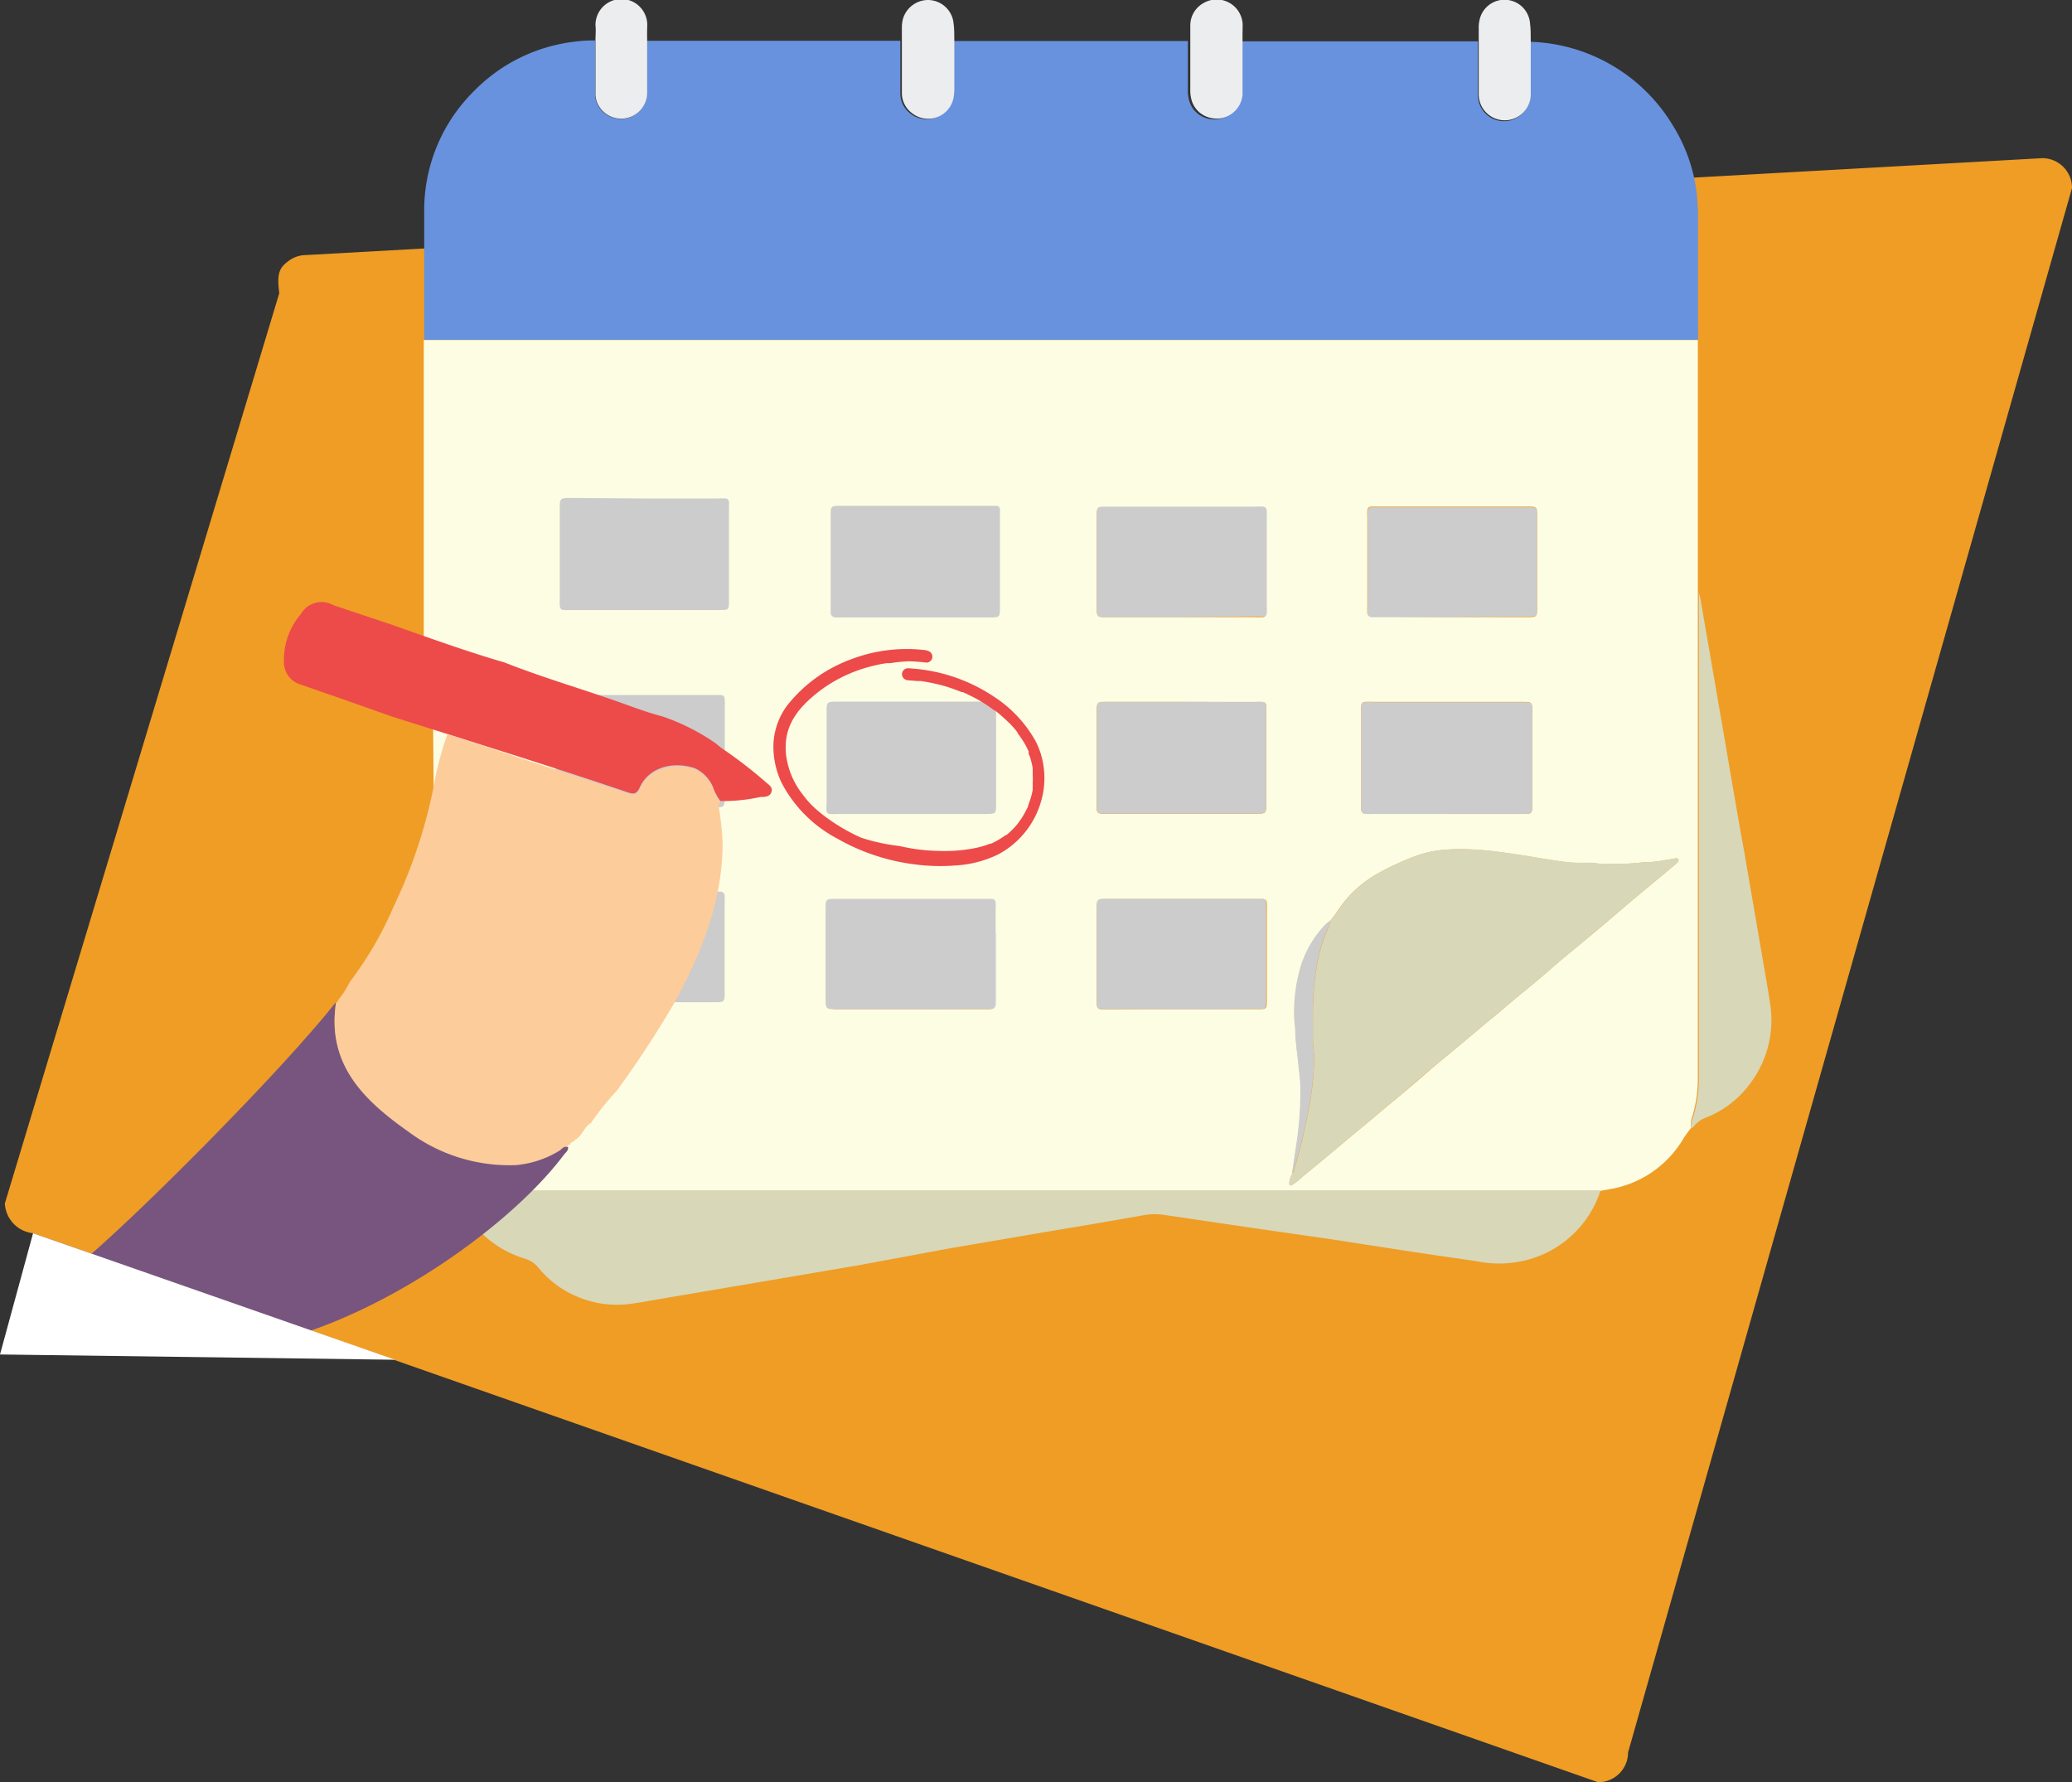<svg xmlns="http://www.w3.org/2000/svg" viewBox="0 0 188 161.7"><rect x="0" y="0" width="188" height="161.7" fill="#333333" stroke="none"/><title>Asset 8</title><g id="220659e1-deeb-4258-b9b7-52c10693cb74" data-name="Layer 2"><g id="59e702f3-fbe2-49e1-abfe-c89decefed0d" data-name="Layer 1"><path d="M188,17.06,147.72,159A2.7,2.7,0,0,1,145,161.7L3,111.89a2.86,2.86,0,0,1-2.56-2.7L25.34,26.6c-.24-1.83,0-2.34.95-3a2.66,2.66,0,0,1,1.5-.46l157.52-8.79A2.7,2.7,0,0,1,188,17.06Z" style="fill:#ef9d25"/><path d="M153.43,102.36a2,2,0,0,1,.14-.85,11.69,11.69,0,0,0,.57-3.71V78q0-11.82,0-23.65c0-.22,0-.44,0-.66,0,.17.09.33.12.49q1,5.79,2,11.58c.66,3.84,1.3,7.68,2,11.51.55,3.25,1.12,6.48,1.67,9.73.23,1.33.47,2.66.67,4a9.5,9.5,0,0,1-1.73,7.21,9.1,9.1,0,0,1-4,3.16,2.6,2.6,0,0,0-1.22.87A.76.76,0,0,1,153.43,102.36Z" style="fill:#d8d7b8"/><path d="M153.43,102.36a8.6,8.6,0,0,0-.79,1.11,9.59,9.59,0,0,1-6.49,4.41l-.92.16c-.44,0-.87,0-1.31,0H49.1c-.56,0-1.12,0-1.67,0a3.69,3.69,0,0,1-.58,0,9.51,9.51,0,0,1-5.45-2.66,1.24,1.24,0,0,0-.53-.37,1.26,1.26,0,0,0-.24-.44l-.84-1.17c.11-.22.22-.43.34-.64.5-.85,1-1.68,1.49-2.57q3.59-7.17,7.19-14.32c.48-1,1-1.94,1.49-2.9a1.65,1.65,0,0,1,.11.85v7c0,.82,0,.86.86.86,4.57,0,9.14,0,13.71,0a4.36,4.36,0,0,0,.51,0,.3.3,0,0,0,.28-.29,5.79,5.79,0,0,0,0-.72V82.62c0-1.07,0-1.07-1.09-1.07H51a18.14,18.14,0,0,1,1.13-2.35,29.72,29.72,0,0,0,2.39-5.34h2.66l6,0a.93.93,0,0,1,.42.47A7.3,7.3,0,0,0,64,75.45a13.38,13.38,0,0,0,.85,1.27c.05.07.11.15.23.13s.31.12.3.3a1.42,1.42,0,0,0,.49,1.16c.34.34.7.66,1,1a.44.44,0,0,0,.32.15.83.83,0,0,1,.81.5,2,2,0,0,0,.23.28c.22.25.43.53.83.49.11,0,.17.08.2.18a.51.51,0,0,0,.25.34,3.31,3.31,0,0,0,1.2.49,1,1,0,0,1,.36.14,6.61,6.61,0,0,1,1.29.93,1.86,1.86,0,0,0,1.38.55c.18,0,.45,0,.54.14s.43.17.63.28v6.67c0,.22,0,.44,0,.66s.13.43.44.46a4.34,4.34,0,0,0,.51,0c4.5,0,9,0,13.5,0,.92,0,.94,0,.94-.93,0-2,0-3.91,0-5.87a2,2,0,0,0,.52-.22,3.37,3.37,0,0,1,.76-.43,3.28,3.28,0,0,0,.9-.53.94.94,0,0,1,.5-.27c.46-.08.69-.59,1.17-.65a6.14,6.14,0,0,1,.72-.88c.18-.26.29-.54.65-.64.1,0,.19-.21.25-.34.19-.36.36-.74.54-1.1,0-.08.08-.22.2-.16s.25-.07.29-.19c.11-.37.19-.75.29-1.13s.13-.46.39-.57c.1,0,.16-.18.2-.29.2-.51.39-1,.59-1.56a.22.22,0,0,0-.06-.25c-.38-.43-.37-.6.07-.9a.58.58,0,0,1,.14,0,.36.36,0,0,0,.24-.46,6.54,6.54,0,0,1,0-1c.23-.28.11-.59.07-.9a1.93,1.93,0,0,1,0-.86c0-.17.23-.3.35-.44s.14-.25.07-.33A.88.88,0,0,1,99,69.7c0-.11,0-.2-.21-.23s-.31-.14-.26-.31.22-.52,0-.8c0-.07,0-.19.11-.23s.2-.12.15-.27a1.89,1.89,0,0,1-.18-.77,3.08,3.08,0,0,0-.17-.8,3.82,3.82,0,0,1-.14-.56c0-.17.06-.35.07-.53a.71.71,0,0,0,0-.41l-.9-1.58c-.25-.12-.25-.35-.22-.56a1.27,1.27,0,0,0-.43-1.1,1.74,1.74,0,0,1-.42-.49,2.21,2.21,0,0,0-.86-1.29s0,0,0-.06a2.37,2.37,0,0,0-1.05-1.16,1.07,1.07,0,0,1-.52-.74.37.37,0,0,0-.62-.21c-.08,0-.14,0-.14,0,0-.33-.18-.48-.52-.42-.11,0-.16-.09-.23-.14a1.43,1.43,0,0,1-.54-.68,1.6,1.6,0,0,0-.28-.43c-.15-.17-.28-.29-.55-.2s-.46-.07-.64-.25c0-.2,0-.39,0-.58v-7.7c0-.19,0-.39,0-.58,0-.51-.11-.6-.59-.62H76a5.56,5.56,0,0,0-.58,0,.39.39,0,0,0-.42.41A5.52,5.52,0,0,0,75,47v2.68c0,1.89,0,3.78,0,5.67-.11-.05-.24-.11-.33,0a1.8,1.8,0,0,1-.85.5,3.47,3.47,0,0,0-.65.29c-.13.08-.34,0-.4.2s-.24.19-.39.25l-.15,0a.28.28,0,0,0,0-.39c-.1-.14-.27-.08-.39,0s-.51.28-.75.42c-.09.06-.09.15-.1.25,0,.35-.2.45-.53.37-.18,0-.36-.15-.55-.07s-.17.38-.25.56-.17.22-.32.1-.24-.06-.32.08l-.11.19-.18,0c-.2.07-.24.42-.56.33-.07,0-.2.12-.28.2s-.28.33-.43.48-.39.62-.83.6c0,0-.12.07-.17.12a22.85,22.85,0,0,1-1.84,1.71L62,61.66a2.33,2.33,0,0,0-.79,0l-.79.1c-1.16.11-2.32.2-3.47.35a12,12,0,0,0-1.79.24,1.29,1.29,0,0,0-.67.18L53.4,63,47.46,62l-6.81-1.11a13.75,13.75,0,0,1-2.2-.41c0-.36,0-.72,0-1.09V31.85c0-.34,0-.68,0-1H154.05c0,.34,0,.68,0,1v18c0,1.28,0,2.56,0,3.84,0,.22,0,.44,0,.66q0,11.82,0,23.65V97.8a11.69,11.69,0,0,1-.57,3.71A2,2,0,0,0,153.43,102.36ZM120.71,83.52c-.18.16-.38.3-.55.48A9.5,9.5,0,0,0,118,87.87a14.91,14.91,0,0,0-.54,4.51c0,.36.08.72.09,1.08,0,1,.16,1.93.26,2.89.08.79.19,1.58.21,2.38a30.83,30.83,0,0,1-.4,5.34l-.36,2.43a1.59,1.59,0,0,0-.26.89.14.14,0,0,0,.21.13,4.6,4.6,0,0,0,.53-.37c.17-.13.32-.29.49-.43l2.13-1.75,2.55-2.14,1.21-1,1.44-1.21,2.12-1.76c.78-.66,1.54-1.32,2.32-2l2.12-1.76c.86-.71,1.71-1.43,2.55-2.14l1.22-1,1.38-1.17c.7-.59,1.42-1.16,2.12-1.75s1.5-1.3,2.26-1.94c1.07-.9,2.16-1.78,3.23-2.68s2.1-1.79,3.15-2.68c1.33-1.12,2.68-2.22,4-3.33a1,1,0,0,0,.21-.21.2.2,0,0,0,0-.26.26.26,0,0,0-.19-.06l-1.36.23c-.67.13-1.36.08-2,.18a24.57,24.57,0,0,1-3,.1,2.26,2.26,0,0,1-.58,0,4.17,4.17,0,0,0-1.22-.1,13.27,13.27,0,0,1-2.6-.18c-1.3-.18-2.58-.43-3.87-.61s-2.34-.34-3.53-.4a17.91,17.91,0,0,0-2.74,0,9.64,9.64,0,0,0-2.55.52,23,23,0,0,0-3.43,1.55,10.33,10.33,0,0,0-3.73,3.37A10,10,0,0,1,120.71,83.52Zm10.49-9.67h6.9c.91,0,.93,0,.93-.95V64.63c0-.93,0-.95-.93-.95H124.45a3.82,3.82,0,0,0-.58,0,.36.36,0,0,0-.36.37,5.72,5.72,0,0,0,0,.58v8.21a5.72,5.72,0,0,0,0,.58.35.35,0,0,0,.36.37,4.86,4.86,0,0,0,.66,0ZM107.26,63.68h-6.82c-.9,0-.93,0-.93.95v8.28a4.35,4.35,0,0,0,0,.51c0,.27.14.38.41.41a2.17,2.17,0,0,0,.36,0h13.8c.76,0,.81-.06.81-.84,0-2.83,0-5.67,0-8.5a2.74,2.74,0,0,0,0-.5.32.32,0,0,0-.28-.29,6,6,0,0,0-.73,0Zm0,27.89c2.25,0,4.5,0,6.75,0,.92,0,.94,0,.94-.92q0-4.11,0-8.21a4.35,4.35,0,0,0,0-.51.36.36,0,0,0-.38-.36c-.24,0-.48,0-.72,0H100.28c-.69,0-.75.07-.77.75v8.35c0,.9,0,.92.95.92C102.71,91.58,105,91.57,107.22,91.57ZM131.71,56h6.83c.91,0,.93,0,.93-.95V46.9c0-.92,0-.94-.93-.94H125a5.62,5.62,0,0,0-.58,0,.36.36,0,0,0-.36.38,3.75,3.75,0,0,0,0,.58c0,2.69,0,5.37,0,8.06a5.62,5.62,0,0,0,0,.58.36.36,0,0,0,.36.38c.22,0,.44,0,.65,0Zm-24.52,0h6.68a6,6,0,0,0,.73,0,.31.31,0,0,0,.28-.28,4.86,4.86,0,0,0,0-.66q0-4,0-8.06a4.34,4.34,0,0,0,0-.51c0-.33-.12-.43-.44-.46a4.13,4.13,0,0,0-.5,0H100.45c-.92,0-.94,0-.94.94V55c0,1,0,1,1,1ZM58.07,56h7c.68,0,.74-.07.76-.75V46.88c0-.9,0-.92-1-.92H51.35c-.92,0-.94,0-.94.92v8.21a4.35,4.35,0,0,0,0,.51.36.36,0,0,0,.38.36c.22,0,.44,0,.66,0Z" style="fill:#fdfde4"/><path d="M154.05,30.83H38.49c0-.29,0-.58,0-.86q0-5.34,0-10.67A15.2,15.2,0,0,1,43,8.27a15.22,15.22,0,0,1,9.07-4.48A13.09,13.09,0,0,1,54,3.67c0,.26,0,.53,0,.79V8.37a2.25,2.25,0,0,0,.17,1,2.36,2.36,0,0,0,4.52-.84c0-.34,0-.67,0-1,0-1.28,0-2.56,0-3.83h23c0,.36,0,.72,0,1.08,0,1.21,0,2.41,0,3.62a2.28,2.28,0,0,0,.9,1.89,2.35,2.35,0,0,0,3.79-1.38,5.65,5.65,0,0,0,.07-1c0-1.4,0-2.79,0-4.19h21.33c0,.26,0,.53,0,.79,0,1.21,0,2.41,0,3.62a3.25,3.25,0,0,0,.14,1.07,2.29,2.29,0,0,0,1.39,1.47,2.37,2.37,0,0,0,3.22-2c0-.22,0-.44,0-.65,0-1.43,0-2.85,0-4.27H134.1c0,.26,0,.52,0,.79,0,1.21,0,2.41,0,3.62,0,.17,0,.34,0,.51a2.36,2.36,0,0,0,4.72-.07c0-.61,0-1.21,0-1.81,0-1,0-2,0-3a15.67,15.67,0,0,1,12.92,7.52A15.07,15.07,0,0,1,154,18c0,.48.07,1,.07,1.44V30C154.1,30.26,154.07,30.55,154.05,30.83Z" style="fill:#6892dd"/><path d="M40.87,104.93a1.24,1.24,0,0,1,.53.37A9.51,9.51,0,0,0,46.85,108a3.69,3.69,0,0,0,.58,0c.55,0,1.11,0,1.67,0h94.82c.44,0,.87,0,1.31,0a9.55,9.55,0,0,1-7.61,6.51,10.13,10.13,0,0,1-3.6-.07c-2.25-.34-4.5-.65-6.75-1l-6.46-1-6.54-.94-5.24-.77-3.45-.51a5.75,5.75,0,0,0-1.94.06c-2.88.51-5.77,1-8.66,1.48l-8.79,1.5L78,114.78,69,116.31l-9.08,1.54c-.93.16-1.86.34-2.8.46a9.15,9.15,0,0,1-5-.78A8.84,8.84,0,0,1,48.84,115a2.5,2.5,0,0,0-1.24-.81,9.51,9.51,0,0,1-6.55-7.14A5.84,5.84,0,0,1,40.87,104.93Z" style="fill:#d8d7b8"/><path d="M86.59,3.68c0,1.4,0,2.79,0,4.19a5.65,5.65,0,0,1-.07,1,2.35,2.35,0,0,1-3.79,1.38,2.28,2.28,0,0,1-.9-1.89c0-1.21,0-2.41,0-3.62,0-.36,0-.72,0-1.08s0-.77,0-1.16a3,3,0,0,1,.1-.79A2.38,2.38,0,0,1,84.22,0a2.35,2.35,0,0,1,2.25,1.8,6.48,6.48,0,0,1,.1.86C86.59,3,86.58,3.34,86.59,3.68Z" style="fill:#ecedee"/><path d="M138.89,3.66c0,1,0,2,0,3.05,0,.6,0,1.2,0,1.81a2.36,2.36,0,0,1-4.72.07c0-.17,0-.34,0-.51,0-1.21,0-2.41,0-3.62,0-.27,0-.53,0-.79l0-1.16a2.94,2.94,0,0,1,.08-.72A2.31,2.31,0,0,1,136.83,0a2.32,2.32,0,0,1,2,2.19C138.9,2.7,138.88,3.18,138.89,3.66Z" style="fill:#ecedee"/><path d="M112.74,3.68c0,1.42,0,2.84,0,4.27,0,.21,0,.43,0,.65a2.37,2.37,0,0,1-3.22,2,2.29,2.29,0,0,1-1.39-1.47A3.25,3.25,0,0,1,108,8.08c0-1.21,0-2.41,0-3.62,0-.26,0-.53,0-.79,0-.46,0-.92,0-1.38a2.31,2.31,0,0,1,1.18-2,2.36,2.36,0,0,1,3.57,1.9C112.75,2.71,112.73,3.19,112.74,3.68Z" style="fill:#ecedee"/><path d="M58.72,3.68c0,1.27,0,2.55,0,3.83,0,.34,0,.67,0,1a2.36,2.36,0,0,1-4.52.84,2.25,2.25,0,0,1-.17-1V4.46c0-.26,0-.53,0-.79,0-.46.05-.92,0-1.37a2.35,2.35,0,0,1,4.7-.07C58.71,2.71,58.71,3.19,58.72,3.68Z" style="fill:#ecedee"/><path d="M120.71,83.52a10,10,0,0,0,.76-1,10.33,10.33,0,0,1,3.73-3.37,23,23,0,0,1,3.43-1.55,9.64,9.64,0,0,1,2.55-.52,17.91,17.91,0,0,1,2.74,0c1.19.06,2.36.23,3.53.4s2.57.43,3.87.61a13.27,13.27,0,0,0,2.6.18,4.17,4.17,0,0,1,1.22.1,2.26,2.26,0,0,0,.58,0,24.57,24.57,0,0,0,3-.1c.66-.1,1.35,0,2-.18l1.36-.23a.26.26,0,0,1,.19.06.2.2,0,0,1,0,.26,1,1,0,0,1-.21.21c-1.33,1.11-2.68,2.21-4,3.33-1.05.89-2.09,1.79-3.15,2.68s-2.16,1.78-3.23,2.68c-.76.64-1.5,1.3-2.26,1.94s-1.42,1.16-2.12,1.75l-1.38,1.17-1.22,1c-.84.71-1.69,1.43-2.55,2.14L130,96.85c-.78.65-1.54,1.31-2.32,2l-2.12,1.76-1.44,1.21-1.21,1L120.33,105l-2.13,1.75c-.17.14-.32.3-.49.43a4.6,4.6,0,0,1-.53.37.14.14,0,0,1-.21-.13,1.59,1.59,0,0,1,.26-.89,1.41,1.41,0,0,0,.25-.59,54.23,54.23,0,0,0,1.42-6.15,22.34,22.34,0,0,0,.33-3.83c0-.5-.09-1-.1-1.52,0-.82,0-1.64,0-2.47a25.5,25.5,0,0,1,.29-3.9,14.71,14.71,0,0,1,.93-3.5A3.67,3.67,0,0,0,120.71,83.52Z" style="fill:#d8d7b8"/><path d="M75,83.77c-.2-.11-.48,0-.63-.28s-.36-.16-.54-.14a1.86,1.86,0,0,1-1.38-.55,6.61,6.61,0,0,0-1.29-.93,1,1,0,0,0-.36-.14,3.31,3.31,0,0,1-1.2-.49.51.51,0,0,1-.25-.34c0-.1-.09-.19-.2-.18-.4,0-.61-.24-.83-.49a2,2,0,0,1-.23-.28.83.83,0,0,0-.81-.5.44.44,0,0,1-.32-.15c-.35-.33-.71-.65-1-1a1.42,1.42,0,0,1-.49-1.16c0-.18-.07-.34-.3-.3s-.18-.06-.23-.13A13.38,13.38,0,0,1,64,75.45a7.3,7.3,0,0,1-.35-1.15.93.93,0,0,0-.42-.47.62.62,0,0,0-.06-.68.75.75,0,0,1-.1-.62c.06-.26.11-.53-.2-.7-.08,0,0-.11,0-.18a1.39,1.39,0,0,0-.23-.84.71.71,0,0,1-.14-.47,1.7,1.7,0,0,1,.21-.76.45.45,0,0,0,.05-.34,2.77,2.77,0,0,1,0-1.82,7.52,7.52,0,0,0,.19-.92,3.68,3.68,0,0,1,.41-1.38.28.28,0,0,0,0-.34c-.08-.12-.21-.08-.33-.07l2-2.25a5.79,5.79,0,0,0,.45-.65c.1-.15,0-.28-.17-.3l-.58,0a22.85,22.85,0,0,0,1.84-1.71s.12-.13.17-.12c.44,0,.59-.35.83-.6s.28-.33.43-.48.21-.22.28-.2c.32.09.36-.26.56-.33,0,.08,0,.19.1.19s.09-.08.08-.15l.11-.19c.08-.14.15-.21.32-.08s.26.05.32-.1,0-.45.25-.56.37,0,.55.07c.33.08.48,0,.53-.37,0-.1,0-.19.1-.25.24-.14.49-.29.75-.42s.29-.13.39,0a.28.28,0,0,1,0,.39c-.09,0-.14,0-.17.09l-.15.14s-.09.1,0,.14.11,0,.16,0l.14-.1c.1-.06.22-.11.2-.27.15-.06.34,0,.39-.25s.27-.12.4-.2a3.47,3.47,0,0,1,.65-.29,1.8,1.8,0,0,0,.85-.5c.09-.11.22-.05.33,0s.06.13.11.16.13,0,.16-.08.07-.18.11-.28c.19.07.4.23.54.18.37-.13.81,0,1.11-.35h0l.09.39h.09c.26-.09.36-.41.59-.5s.51.09.77,0A2.51,2.51,0,0,0,79,54.7a1.49,1.49,0,0,1,1-.07,1.16,1.16,0,0,0,.69,0c.2-.08.46,0,.7,0a.37.37,0,0,0,.21,0,.71.71,0,0,1,.69,0c.11.05.18,0,.23-.1a.15.15,0,0,1,.16-.11c.39,0,.79,0,1.19,0a.55.55,0,0,1,.59.58,1.19,1.19,0,0,1-.06.5c-.1.19,0,.32.06.48a3.83,3.83,0,0,1-.42.28c-.33.17-.46.13-.7-.22-.09-.14-.2-.21-.35-.14a1.39,1.39,0,0,1-.78.08c-.27,0-.52-.05-.71.22-.08.12-.27.1-.41.1a1.54,1.54,0,0,1-.56-.14.66.66,0,0,0-.86.1c-.07.07-.18,0-.27.08a2.23,2.23,0,0,1-1.25.12,1.26,1.26,0,0,0-.51,0l-1.41.3a9,9,0,0,1-2,.37,1.23,1.23,0,0,0-.72.31c-.17.12-.33.28-.5.41a4.62,4.62,0,0,1-.55.35c-.25.13-.53,0-.78,0s-.38.42-.65.4a.37.37,0,0,0-.43.24,3.45,3.45,0,0,1-.7.73.66.66,0,0,1-.65.2,2.77,2.77,0,0,0-.58,0s-.08.05-.1.09,0,.11,0,.13.16.1.22.16a.25.25,0,0,1,0,.43,3.13,3.13,0,0,1-.32.15,1.69,1.69,0,0,0-.77.51c-.5-.16-.52-.16-.71.29a1.94,1.94,0,0,0-.05.2l-.11.09-.26.06c-.09,0-.16.08-.14.19a.19.19,0,0,1,0,.07c-.05.22-.29.2-.42.33s0,.41-.16.59a1,1,0,0,1-.15.14.24.24,0,0,0-.07.25.41.41,0,0,0-.28.45c0,.55-.2,1.08-.15,1.64a.56.56,0,0,1-.12.33,3.07,3.07,0,0,0-.29.87c-.12.43-.1.92-.51,1.24-.06,0,0,.14,0,.19l.34.26a.23.23,0,0,1,.11.24c-.11.34,0,.68,0,1a1.69,1.69,0,0,0,0,1c-.16.38,0,.7.17,1s.17.4.24.61a3.17,3.17,0,0,0,.61.87,1.4,1.4,0,0,1,0,.5c-.11.33-.07.41.2.56.1.05.23,0,.29.17A11.24,11.24,0,0,1,67,76a1.65,1.65,0,0,0,.86,1l.55.34a1.7,1.7,0,0,1,.89,1.34.35.35,0,0,0,.3.35l.57.12c.21,0,.46.09.58.27s.58.41.81.67a2,2,0,0,0,.93.51c.4.14.87.1,1.19.47,0,0,.18,0,.27,0a2,2,0,0,1,1.66.8c.18-.21.4-.22.6-.31,0,.2.12.39.16.59s.14.29.33.27a.39.39,0,0,1,.33,0h0s-.07.08-.07.12.07.09.14,0l.12-.08c.11-.08.22-.21.34-.22a1.22,1.22,0,0,1,.48.1,6.18,6.18,0,0,0,1.32.37c.55.06,1,.41,1.56.51.09,0,.17.15.24.24a.32.32,0,0,0,.32.12.79.79,0,0,0,.52-.22.44.44,0,0,1,.58-.1,2.36,2.36,0,0,1,.62.34.25.25,0,0,0,.42-.06h0a1.37,1.37,0,0,0,.69-.18c.31-.25.66,0,1-.09.06,0,.07.08.06.16,0,.26.13.45.32.33a1.29,1.29,0,0,1,.54-.1,1.21,1.21,0,0,0,.41-.12l1.2-.48a.48.48,0,0,1,.28,0,1,1,0,0,0,.7,0c.19-.07.31,0,.37.23s.19.17.24,0A.67.67,0,0,1,90,83a.58.58,0,0,0,.36-.22,1.61,1.61,0,0,1,.54-.17,1.52,1.52,0,0,0,.81-.28,3.1,3.1,0,0,1,.57-.3.5.5,0,0,0,.35-.34,4.69,4.69,0,0,1,.55-.91l.15.08c.17.1.27.08.31-.07s0-.29,0-.43.07-.27.19-.3.29-.29.37-.49.07-.26.21-.26c.39,0,.46-.27.51-.59a3.63,3.63,0,0,1,.21-.69.92.92,0,0,1,.29-.49c.47.36.76.17.69-.38v-.07l0,0,0,0c-.21-.07-.36.12-.55.12,0-.06-.1-.15-.08-.18.15-.22.27-.51.48-.6s.32-.27.47-.41.45-.5.2-.87a.26.26,0,0,1,0-.21c.09-.17-.19-.3,0-.47s0-.3-.08-.45a.28.28,0,0,1,.23-.37c.07,0,.15,0,.22,0s.15,0,.15-.11a.37.37,0,0,0,0-.21c-.06-.07-.16-.1-.23-.16a.35.35,0,0,1-.07-.5,7.26,7.26,0,0,1,.85-1.07,2,2,0,0,1-.3-1.1,1.88,1.88,0,0,1,.16-1.07,1.1,1.1,0,0,0,.16.15.16.16,0,0,0,.25,0c.09-.1.11-.27,0-.31-.3-.11-.44-.37-.63-.57a.46.46,0,0,1-.09-.59c.08-.13.18-.25.14-.4a2.36,2.36,0,0,0-.31-1,2.69,2.69,0,0,1-.25-.51c0-.09-.09-.21,0-.28s.15-.32.05-.54a2.7,2.7,0,0,1-.14-.77c.24-.28-.07-.55,0-.83s-.27-.48-.38-.75-.17-.34-.25-.51-.25-.63-.38-.94a.71.71,0,0,0-.49-.49.79.79,0,0,1-.46-.33c-.21-.28-.54-.49-.53-.89-.31-.09-.28-.35-.32-.59,0,0-.09-.15-.12-.15-.33.06-.43-.29-.67-.37s-.39-.34-.6-.49-.15-.1-.11-.16c.2-.37-.1-.42-.31-.46a.81.81,0,0,1-.46-.32l-.48-.55c-.19-.19-.42-.43-.66-.4s-.56-.2-.85-.21c.09,0,.2,0,.19-.14s-.11-.13-.22-.11a.05.05,0,0,0-.08,0c-.07-.17.08-.45-.28-.47-.12,0-.24-.15-.36-.23A1.34,1.34,0,0,0,88,54.9a.25.25,0,0,1-.3-.24c0-.09-.06-.21-.13-.24s-.2.08-.3.15-.15.08-.2,0c-.34-.2-.82-.07-1.1-.46-.11-.14-.3-.18-.41-.37a.72.72,0,0,0-.74-.28c-.52.07-.54,0-.37-.61a1.81,1.81,0,0,0,.75.19.48.48,0,0,1,.32.14c.18.32.47.28.76.3h0c-.09.11,0,.14.07.19l-.09.16.19,0,.06,0,.22,0a2,2,0,0,1,1.94.36.44.44,0,0,0,.39.15,1.3,1.3,0,0,1,.79.25c.33.15.36.47.44.76,0,0,0,0,0,0,.18.18.39.34.64.25s.4,0,.55.2a1.6,1.6,0,0,1,.28.43,1.43,1.43,0,0,0,.54.68c.07,0,.12.15.23.14.34-.06.49.09.52.42,0,.07.06.09.14,0a.37.37,0,0,1,.62.21,1.07,1.07,0,0,0,.52.74,2.37,2.37,0,0,1,1.05,1.16s0,0,0,.06a2.21,2.21,0,0,1,.86,1.29,1.74,1.74,0,0,0,.42.49,1.27,1.27,0,0,1,.43,1.1c0,.21,0,.44.22.56l.9,1.58a.71.71,0,0,1,0,.41c0,.18-.07.36-.07.53a3.82,3.82,0,0,0,.14.56,3.08,3.08,0,0,1,.17.8,1.89,1.89,0,0,0,.18.77c0,.15,0,.22-.15.27s-.16.16-.11.23c.23.28.1.53,0,.8s0,.27.26.31.24.12.21.23a.88.88,0,0,0,.22.93c.07.08,0,.23-.07.33s-.3.27-.35.44a1.93,1.93,0,0,0,0,.86c0,.31.16.62-.07.9a6.54,6.54,0,0,0,0,1,.36.36,0,0,1-.24.46.58.58,0,0,0-.14,0c-.44.3-.45.47-.07.9a.22.22,0,0,1,.06.25c-.2.52-.39,1-.59,1.56,0,.11-.1.26-.2.29-.26.11-.32.34-.39.57s-.18.76-.29,1.13c0,.12-.08.28-.29.19s-.16.08-.2.16c-.18.36-.35.74-.54,1.1-.06.13-.15.31-.25.34-.36.1-.47.38-.65.64a6.14,6.14,0,0,0-.72.88c-.48.06-.71.57-1.17.65a.94.94,0,0,0-.5.27,3.28,3.28,0,0,1-.9.53,3.37,3.37,0,0,0-.76.43,2,2,0,0,1-.52.22.11.11,0,0,0-.08,0c-.22,0-.38.28-.67.16s-.42.21-.66.22a.94.94,0,0,1-.29,0,.82.82,0,0,0-.35,0c-1,.27-2,.15-2.95.33a.26.26,0,0,1-.25-.08c-.26-.24-.3-.25-.49,0a.73.73,0,0,1-.77.28l-.43-.07c-1-.19-1.94-.39-2.92-.57a3.28,3.28,0,0,0-1.36-.06.78.78,0,0,1-.43,0,6.2,6.2,0,0,0-1.2-.23,1.73,1.73,0,0,1-1.06-.43.39.39,0,0,0-.19-.1ZM94,58.77c-.11,0-.15.07-.13.18l0,0a.24.24,0,0,0,.18-.18S94,58.79,94,58.77Z" style="fill:#de4845"/><path d="M131.2,73.85h-6.67a4.86,4.86,0,0,1-.66,0,.35.35,0,0,1-.36-.37,5.72,5.72,0,0,1,0-.58V64.66a5.72,5.72,0,0,1,0-.58.36.36,0,0,1,.36-.37,3.82,3.82,0,0,1,.58,0H138.1c.91,0,.93,0,.93.95V72.9c0,.93,0,.95-.93.95Z" style="fill:#ccc"/><path d="M107.26,63.68h6.61a6,6,0,0,1,.73,0,.32.32,0,0,1,.28.29,2.74,2.74,0,0,1,0,.5c0,2.83,0,5.67,0,8.5,0,.78,0,.83-.81.84H100.3a2.17,2.17,0,0,1-.36,0c-.27,0-.39-.14-.41-.41a4.35,4.35,0,0,1,0-.51V64.63c0-.92,0-.95.93-.95Z" style="fill:#ccc"/><path d="M107.22,91.57c-2.26,0-4.51,0-6.76,0-.92,0-.95,0-.95-.92V82.3c0-.68.08-.73.77-.75h13.51c.24,0,.48,0,.72,0a.36.36,0,0,1,.38.36,4.35,4.35,0,0,1,0,.51q0,4.09,0,8.21c0,.9,0,.92-.94.92C111.72,91.58,109.47,91.57,107.22,91.57Z" style="fill:#ccc"/><path d="M131.71,56H125.1c-.21,0-.43,0-.65,0a.36.36,0,0,1-.36-.38,5.62,5.62,0,0,1,0-.58c0-2.69,0-5.37,0-8.06a3.75,3.75,0,0,1,0-.58.36.36,0,0,1,.36-.38,5.62,5.62,0,0,1,.58,0h13.51c.91,0,.93,0,.93.94V55c0,.93,0,.95-.93.95Z" style="fill:#ccc"/><path d="M107.19,56h-6.68c-1,0-1,0-1-1V46.9c0-.93,0-.94.94-.94H114a4.13,4.13,0,0,1,.5,0c.32,0,.42.13.44.46a4.34,4.34,0,0,1,0,.51q0,4,0,8.06a4.86,4.86,0,0,1,0,.66.31.31,0,0,1-.28.28,6,6,0,0,1-.73,0Z" style="fill:#ccc"/><path d="M58.07,56h-6.6c-.22,0-.44,0-.66,0a.36.36,0,0,1-.38-.36,4.35,4.35,0,0,1,0-.51V46.88c0-.9,0-.92.94-.92H64.86c.93,0,1,0,1,.92v8.35c0,.68-.08.75-.76.75Z" style="fill:#ecedee"/><path d="M50.3,82.89a5.19,5.19,0,0,1,.7-1.34H64.72c1.09,0,1.09,0,1.09,1.07v7.91a5.79,5.79,0,0,1,0,.72.3.3,0,0,1-.28.29,4.36,4.36,0,0,1-.51,0c-4.57,0-9.14,0-13.71,0-.82,0-.86,0-.86-.86v-7A1.65,1.65,0,0,0,50.3,82.89Z" style="fill:#ecedee"/><path d="M86.28,53.53c-.29,0-.58,0-.76-.3a.48.48,0,0,0-.32-.14,1.81,1.81,0,0,1-.75-.19c-.17.63-.15.68.37.61a.72.72,0,0,1,.74.28c.11.19.3.23.41.37.28.39.76.26,1.1.46.05,0,.15,0,.2,0s.17-.21.3-.15.11.15.13.24a.25.25,0,0,0,.3.24,1.34,1.34,0,0,1,.92.34c.12.08.24.22.36.23.36,0,.21.3.28.47-.34,0-.68,0-1,0H84.49c0-.16-.16-.29-.06-.48a1.19,1.19,0,0,0,.06-.5.55.55,0,0,0-.59-.58c-.4,0-.8,0-1.19,0a.15.15,0,0,0-.16.11c0,.1-.12.15-.23.1a.71.71,0,0,0-.69,0,.37.37,0,0,1-.21,0c-.24,0-.5-.13-.7,0a1.16,1.16,0,0,1-.69,0,1.49,1.49,0,0,0-1,.07,2.51,2.51,0,0,1-.49.12c-.26.09-.54-.09-.77,0s-.33.41-.59.5h-.09L77,54.93h0c-.3.32-.74.22-1.11.35-.14.05-.35-.11-.54-.18,0,.1-.08.19-.11.28s-.1.12-.16.08-.08-.11-.11-.16c0-1.89,0-3.78,0-5.67V47a5.52,5.52,0,0,1,0-.58A.39.39,0,0,1,75.4,46,5.56,5.56,0,0,1,76,46H89.77c.48,0,.57.11.59.62,0,.19,0,.39,0,.58v7.7c0,.19,0,.38,0,.58,0,0,0,0,0,0-.08-.29-.11-.61-.44-.76a1.3,1.3,0,0,0-.79-.25.44.44,0,0,1-.39-.15,2,2,0,0,0-1.94-.36l-.22,0-.16-.18c-.06,0-.16-.08-.07-.19l.2-.07c.18-.07.2-.18.06-.29a.2.2,0,0,0-.25,0c-.07,0,0,.12,0,.19A1.48,1.48,0,0,1,86.28,53.53Zm-3.61-.48a.73.73,0,0,0,.9.12c.08,0,.11-.16.23-.12l0,.06c0,.09,0,0-.06,0-.07-.25-.1-.28-.26-.16s-.36.23-.57.06c0,0-.14,0-.21,0s0-.13-.07-.2a.16.16,0,0,0-.23-.09.12.12,0,0,0-.07.11.23.23,0,0,0,.1.16A.84.84,0,0,0,82.67,53.05Z" style="fill:#ecedee"/><path d="M63,64.71c.12,0,.25,0,.33.07a.28.28,0,0,1,0,.34,3.68,3.68,0,0,0-.41,1.38,7.52,7.52,0,0,1-.19.92,2.77,2.77,0,0,0,0,1.82.45.45,0,0,1-.05.34,1.7,1.7,0,0,0-.21.76.71.71,0,0,0,.14.47,1.39,1.39,0,0,1,.23.84c0,.07,0,.14,0,.18.31.17.26.44.2.7a.75.75,0,0,0,.1.62.62.62,0,0,1,.06.68l-6,0H54.52a4.35,4.35,0,0,0-.07-2.15l3.39-1.45c.22-.1.46-.17.58-.4,1-1,1.91-2,2.86-3.07.5-.53,1-1.08,1.44-1.63.1-.12.24-.24.23-.43Z" style="fill:#ecedee"/><path d="M63,64.73c0,.19-.13.31-.23.43-.48.55-.94,1.1-1.44,1.63-1,1-1.83,2.11-2.86,3.07a2.8,2.8,0,0,1,0-.29,1,1,0,0,0-.47-.93.34.34,0,0,1-.18-.42.85.85,0,0,0-.42-1,.47.47,0,0,1-.26-.53,1.18,1.18,0,0,0-.44-1.1.63.63,0,0,1-.26-.62A.88.88,0,0,0,56,64a.32.32,0,0,1-.17-.3,1.58,1.58,0,0,0-.65-1.38A12,12,0,0,1,57,62.11c1.15-.15,2.31-.24,3.47-.35l.79-.1a2.33,2.33,0,0,1,.79,0c-.15.12-.38.05-.56.25Z" style="fill:#f9c19d"/><path d="M120.71,83.52a3.67,3.67,0,0,1-.37,1,14.71,14.71,0,0,0-.93,3.5,25.5,25.5,0,0,0-.29,3.9c0,.83,0,1.65,0,2.47,0,.51.1,1,.1,1.52a22.34,22.34,0,0,1-.33,3.83,54.23,54.23,0,0,1-1.42,6.15,1.41,1.41,0,0,1-.25.59l.36-2.43a30.83,30.83,0,0,0,.4-5.34c0-.8-.13-1.59-.21-2.38-.1-1-.24-1.92-.26-2.89,0-.36-.08-.72-.09-1.08a14.91,14.91,0,0,1,.54-4.51A9.5,9.5,0,0,1,120.16,84C120.33,83.82,120.53,83.68,120.71,83.52Z" style="fill:#ccc"/><path d="M63,64.73l-1.48-2.82c.18-.2.41-.13.56-.25l2.57-.19.58,0c.18,0,.27.15.17.3a5.79,5.79,0,0,1-.45.65l-2,2.25Z" style="fill:#0f5858"/><path d="M72.32,56.55c0,.16-.1.21-.2.27L72,56.66c0-.07.08-.12.17-.09Z" style="fill:#f9c19d"/><path d="M68.89,58.07c0,.07,0,.15-.08.15s-.09-.11-.1-.19Z" style="fill:#f9c19d"/><path d="M84.49,56h4.05c.34,0,.68,0,1,0a.05.05,0,0,1,.08,0l0,.25c.29,0,.51.25.85.21s.47.21.66.4l.48.55a.81.81,0,0,0,.46.32c.21,0,.51.09.31.46,0,.06,0,.11.11.16s.34.39.6.49.34.43.67.37c0,0,.11.1.12.15,0,.24,0,.5.32.59,0,.4.32.61.53.89a.79.79,0,0,0,.46.33.71.71,0,0,1,.49.49c.13.31.25.63.38.94s.18.34.25.51.44.41.38.75.26.55,0,.83a2.7,2.7,0,0,0,.14.77c.1.22.17.37-.05.54s0,.19,0,.28a2.69,2.69,0,0,0,.25.51,2.36,2.36,0,0,1,.31,1c0,.15-.06.27-.14.4a.46.46,0,0,0,.09.59c.19.2.33.46.63.57.11,0,.09.21,0,.31a.16.16,0,0,1-.25,0,1.1,1.1,0,0,1-.16-.15,1.88,1.88,0,0,0-.16,1.07,2,2,0,0,0,.3,1.1,7.26,7.26,0,0,0-.85,1.07.35.35,0,0,0,.07.5c.07.06.17.09.23.16a.37.37,0,0,1,0,.21c0,.09-.09.11-.15.11s-.15-.05-.22,0a.28.28,0,0,0-.23.37c0,.15.24.26.08.45s.14.3,0,.47a.26.26,0,0,0,0,.21c.25.37,0,.62-.2.87s-.24.32-.47.41-.33.38-.48.6c0,0,0,.12.08.18l-.15.33a.92.92,0,0,0-.29.49,3.63,3.63,0,0,0-.21.69c0,.32-.12.57-.51.59-.14,0-.17.15-.21.26s-.11.42-.37.49-.17.17-.19.3,0,.28,0,.43-.14.17-.31.07l-.15-.08a4.69,4.69,0,0,0-.55.91.5.5,0,0,1-.35.34,3.1,3.1,0,0,0-.57.3,1.52,1.52,0,0,1-.81.28,1.61,1.61,0,0,0-.54.17c0-.27,0-.53,0-.8a.36.36,0,0,0-.37-.37c-.22,0-.44,0-.65,0H76.25c-.2.09-.42.1-.6.31a2,2,0,0,0-1.66-.8c-.09,0-.23,0-.27,0-.32-.37-.79-.33-1.19-.47a2,2,0,0,1-.93-.51c-.23-.26-.6-.36-.81-.67s-.37-.22-.58-.27L69.64,79a.35.35,0,0,1-.3-.35,1.7,1.7,0,0,0-.89-1.34L67.9,77A1.65,1.65,0,0,1,67,76a11.24,11.24,0,0,0-.78-1.55c-.06-.13-.19-.12-.29-.17-.27-.15-.31-.23-.2-.56a1.4,1.4,0,0,0,0-.5l0-8.93a1.61,1.61,0,0,0-.18-.77.24.24,0,0,1,.07-.25,1,1,0,0,0,.15-.14c.12-.18,0-.42.16-.59s.37-.11.42-.33a.19.19,0,0,0,0-.07c.15-.06.34-.05.4-.25l.11-.09.33.1c.23,0,.28,0,.35-.19a2.83,2.83,0,0,0,.08-.4,1.69,1.69,0,0,1,.77-.51,3.13,3.13,0,0,0,.32-.15.25.25,0,0,0,0-.43c-.06-.06-.16-.1-.22-.16s0-.1,0-.13.07-.09.1-.09a2.77,2.77,0,0,1,.58,0,.66.66,0,0,0,.65-.2,3.45,3.45,0,0,0,.7-.73.37.37,0,0,1,.43-.24c.27,0,.4-.37.65-.4s.53.11.78,0a4.62,4.62,0,0,0,.55-.35c.17-.13.33-.29.5-.41a1.23,1.23,0,0,1,.72-.31,9,9,0,0,0,2-.37l1.41-.3a1.26,1.26,0,0,1,.51,0,2.23,2.23,0,0,0,1.25-.12c.09,0,.2,0,.27-.08a.66.66,0,0,1,.86-.1,1.54,1.54,0,0,0,.56.14c.14,0,.33,0,.41-.1.19-.27.44-.25.71-.22a1.39,1.39,0,0,0,.78-.08c.15-.07.26,0,.35.14.24.35.37.39.7.22A3.83,3.83,0,0,0,84.49,56Zm-1.8,17.86h6.75c.9,0,.92,0,.92-.95V64.62c0-.15,0-.29,0-.44,0-.36-.13-.47-.49-.49h-14c-.84,0-.89,0-.89.84V73a2.92,2.92,0,0,0,0,.51.32.32,0,0,0,.28.28,6,6,0,0,0,.73,0Z" style="fill:#fff"/><path d="M76.25,81.56H89.32c.21,0,.43,0,.65,0a.36.36,0,0,1,.37.37c0,.27,0,.53,0,.8A.58.58,0,0,1,90,83a.67.67,0,0,0-.58.37c-.05.13-.2.11-.24,0s-.18-.3-.37-.23a1,1,0,0,1-.7,0,.48.48,0,0,0-.28,0l-1.2.48a1.21,1.21,0,0,1-.41.12,1.29,1.29,0,0,0-.54.1c-.19.12-.35-.07-.32-.33,0-.08,0-.18-.06-.16-.32.08-.67-.16-1,.09a1.37,1.37,0,0,1-.69.18c0-.11.08-.22-.07-.28s0,0,0,0,.06.19.12.26a.25.25,0,0,1-.42.06,2.36,2.36,0,0,0-.62-.34.44.44,0,0,0-.58.1.79.79,0,0,1-.52.22.32.32,0,0,1-.32-.12c-.07-.09-.15-.23-.24-.24-.55-.1-1-.45-1.56-.51a6.18,6.18,0,0,1-1.32-.37,1.22,1.22,0,0,0-.48-.1c-.12,0-.23.14-.34.22l-.12.08c-.07,0-.14.08-.14,0s0-.08.07-.12,0,0,0-.06,0,0,0,0l.07.08a.39.39,0,0,0-.33,0c-.19,0-.29-.07-.33-.27S76.3,81.76,76.25,81.56Z" style="fill:#ecedee"/><path d="M65.63,63.48a1.61,1.61,0,0,1,.18.77l0,8.93a3.17,3.17,0,0,1-.61-.87c-.07-.21-.16-.4-.24-.61s-.33-.65-.17-1a1.69,1.69,0,0,1,0-1c.08-.32-.08-.66,0-1a.23.23,0,0,0-.11-.24l-.34-.26c-.06,0-.1-.14,0-.19.41-.32.39-.81.51-1.24a3.07,3.07,0,0,1,.29-.87.56.56,0,0,0,.12-.33c0-.56.19-1.09.15-1.64A.41.41,0,0,1,65.63,63.48Z" style="fill:#ecedee"/><path d="M67.72,61.27a2.83,2.83,0,0,1-.08.4c-.07.22-.12.24-.35.19l-.33-.1a1.94,1.94,0,0,1,.05-.2C67.2,61.11,67.22,61.11,67.72,61.27Z" style="fill:#f9c19d"/><path d="M95.48,77.5l.15-.33c.19,0,.34-.19.55-.12h0v.07C96.24,77.67,96,77.86,95.48,77.5Z" style="fill:#f9c19d"/><path d="M66.85,61.85c-.06.2-.25.19-.4.25,0-.11,0-.16.14-.19Z" style="fill:#f9c19d"/><path d="M83.64,83.63c-.06-.07-.21-.11-.12-.26s0,0,0,0,.1.17.07.28Z" style="fill:#f9c19d"/><path d="M94,58.77s.1,0,.09,0a.24.24,0,0,1-.18.18l0,0C93.86,58.84,93.9,58.78,94,58.77Z" style="fill:#ecedee"/><path d="M89.67,56.18l0-.25c.11,0,.21,0,.22.11S89.76,56.17,89.67,56.18Z" style="fill:#ecedee"/><path d="M72,56.92s-.13,0-.16,0,0-.1,0-.14Z" style="fill:#f9c19d"/><path d="M71.86,56.8l.15-.14.11.16-.14.1Z" style="fill:#f9c19d"/><polygon points="96.18 77.05 96.2 77.01 96.17 77.05 96.18 77.05" style="fill:#f9c19d"/><path d="M86.51,53.9l-.06,0-.19,0,.09-.16Z" style="fill:#ecedee"/><path d="M82.67,53c.07,0,.17-.05.21,0,.21.17.38.09.57-.06s.19-.09.26.16c0,.09.05.13.06,0l0-.06c-.12,0-.15.09-.23.12a.73.73,0,0,1-.9-.12Z" style="fill:#de4845"/><path d="M86.28,53.53a1.48,1.48,0,0,0,0-.21c0-.07,0-.14,0-.19a.2.2,0,0,1,.25,0c.14.11.12.22-.06.29l-.2.07Z" style="fill:#f9c19d"/><path d="M82.67,53v.06A.84.84,0,0,1,82.4,53a.23.23,0,0,1-.1-.16.12.12,0,0,1,.07-.11.16.16,0,0,1,.23.09C82.62,52.86,82.65,52.93,82.67,53Z" style="fill:#f9c19d"/><path d="M77,54.94h0Z" style="fill:#de4845"/><path d="M77.07,82.47,77,82.39s0,0,0,0,0,0,0,.06Z" style="fill:#de4845"/><polygon points="39.08 42.07 99.33 44.16 99.33 84.43 39.63 102.36 39.08 42.07" style="fill:#fdfde4"/><path d="M83.11,45.89h6.61q.36,0,.72,0a.33.33,0,0,1,.29.29,4.36,4.36,0,0,1,0,.51v8.49c0,.78-.05.84-.81.84H75.79a.42.42,0,0,1-.42-.42c0-.17,0-.34,0-.51V46.83c0-.92,0-.94.93-.94Z" style="fill:#ccc"/><path d="M82.69,73.85H76a6,6,0,0,1-.73,0,.32.32,0,0,1-.28-.28A2.92,2.92,0,0,1,75,73v-8.5c0-.79.05-.84.89-.84h14c.36,0,.46.13.49.49,0,.15,0,.29,0,.44V72.9c0,.92,0,.95-.92.95Z" style="fill:#ccc"/><path d="M75,83.77l1.31.37a.39.39,0,0,1,.19.1,1.73,1.73,0,0,0,1.06.43,6.2,6.2,0,0,1,1.2.23.78.78,0,0,0,.43,0,3.28,3.28,0,0,1,1.36.06c1,.18,1.95.38,2.92.57l.43.07a.73.73,0,0,0,.77-.28c.19-.24.23-.23.49,0a.26.26,0,0,0,.25.08c1-.18,2-.06,2.95-.33a.82.82,0,0,1,.35,0,.94.94,0,0,0,.29,0c.24,0,.4-.32.66-.22s.45-.14.67-.16a.11.11,0,0,1,.08,0c0,2,0,3.91,0,5.87,0,.92,0,.93-.94.93-4.5,0-9,0-13.5,0a4.34,4.34,0,0,1-.51,0c-.31,0-.41-.14-.44-.46s0-.44,0-.66Z" style="fill:#ecedee"/><path d="M82.66,91.57c-2.25,0-4.5,0-6.75,0-.93,0-1,0-1-.92V82.3c0-.68.08-.73.76-.75H89.23c.24,0,.49,0,.73,0a.36.36,0,0,1,.38.36,4.35,4.35,0,0,1,0,.51v8.21c0,.9,0,.92-.94.92C87.17,91.58,84.91,91.57,82.66,91.57Z" style="fill:#ccc"/><path d="M58.52,45.23h6.61a5.79,5.79,0,0,1,.72,0,.32.32,0,0,1,.29.29,4.07,4.07,0,0,1,0,.5v8.5c0,.78,0,.83-.81.83H51.56a2.17,2.17,0,0,1-.36,0c-.27,0-.39-.14-.41-.41a4.35,4.35,0,0,1,0-.51V46.18c0-.92,0-1,.93-1Z" style="fill:#ccc"/><path d="M58.1,73.19H51.42c-.24,0-.49,0-.73,0a.32.32,0,0,1-.28-.29,2.81,2.81,0,0,1,0-.5v-8.5c0-.8.05-.84.89-.84H63.89c.46,0,.92,0,1.38,0s.47.13.49.49a3.2,3.2,0,0,1,0,.44v8.27c0,.93,0,1-.92,1C62.6,73.2,60.35,73.19,58.1,73.19Z" style="fill:#ccc"/><path d="M58.07,90.92H51.32c-.93,0-1,0-1-.92V81.64c0-.67.08-.73.76-.74.13,0,.25,0,.37,0H64.64a5.88,5.88,0,0,1,.73,0,.36.36,0,0,1,.38.36,4.35,4.35,0,0,1,0,.51V90c0,.91,0,.93-.94.93Z" style="fill:#ccc"/><path d="M51.16,104.78c.16-.22.48-.41.36-.78-.38-.16-.55.2-.81.34a9,9,0,0,1-3.9,1.28,15.31,15.31,0,0,1-9.71-3c-4-2.83-7.47-6.08-6.61-11.71-4.59,5.84-17.07,18.46-22.71,23.3-4.64,4,3.68,9.72,14.92,7.93C33,120.54,45.83,111.86,51.16,104.78Z" style="fill:#77557f"/><path d="M35.46,56.65,31.72,55.4l-1.49-.5a2.16,2.16,0,0,0-2.93.81A6.4,6.4,0,0,0,25.76,60a2.13,2.13,0,0,0,1.55,2.12l4.43,1.54L35.53,65,40.6,66.6c2.8.89,5.61,1.77,8.41,2.67S54.34,71,57,71.9c.48.16.74.14,1-.36.8-1.89,2.95-2.5,5-1.86a3.24,3.24,0,0,1,1.79,2,5,5,0,0,0,.58,1A16.07,16.07,0,0,0,69,72.31c.37,0,.86,0,1-.47s-.31-.67-.58-.93a40.29,40.29,0,0,0-3.9-3c-.2-.14-.38-.31-.57-.46A19.4,19.4,0,0,0,60.1,65c-1.38-.36-2.72-.87-4.07-1.35-3.42-1.2-6.9-2.22-10.27-3.55C42.28,59.09,38.88,57.85,35.46,56.65Z" style="fill:#ed4a4a"/><path d="M30.49,91c-.86,5.63,2.59,8.88,6.61,11.71a15.31,15.31,0,0,0,9.71,3,9,9,0,0,0,3.9-1.28c.26-.14.43-.5.81-.34h0c-.07-.21.07-.23.22-.23l0,0c0-.16.08-.22.22-.24l0,0,.22-.2c.65-.35.79-1.16,1.43-1.52a25.15,25.15,0,0,1,2.34-2.92,91.76,91.76,0,0,0,5.24-8c2.46-4.51,4.35-9.19,4.38-14.43a25.57,25.57,0,0,0-.3-3c0-.27-.18-.54.1-.77a5,5,0,0,1-.58-1,3.24,3.24,0,0,0-1.79-2c-2-.64-4.17,0-5,1.86-.22.5-.48.52-1,.36-2.66-.9-5.32-1.77-8-2.63S43.4,67.49,40.6,66.6a29.55,29.55,0,0,0-1.11,4,45.4,45.4,0,0,1-3.8,11.7,31.59,31.59,0,0,1-3.94,6.77,8.74,8.74,0,0,1-1.08,1.68c0,.1-.05.22-.2.19Z" style="fill:#fdcc9b"/><path d="M84.06,59a14.11,14.11,0,0,0-6.87.83A13.11,13.11,0,0,0,71.43,64a6.33,6.33,0,0,0-1.25,3.44,7.61,7.61,0,0,0,.76,3.63,12,12,0,0,0,5,5,18.92,18.92,0,0,0,7.1,2.36,17.62,17.62,0,0,0,3.7.09,10.14,10.14,0,0,0,3.83-1,7.91,7.91,0,0,0,3.88-4.78,7.43,7.43,0,0,0,.24-3.18A7.2,7.2,0,0,0,94,67.31a11.46,11.46,0,0,0-3.8-4.09,15.38,15.38,0,0,0-6-2.39,15.9,15.9,0,0,0-1.81-.2.55.55,0,0,0-.55.54.57.57,0,0,0,.55.55l.84.07.21,0h.12l.43.07c.53.09,1.06.21,1.58.35s1,.32,1.5.51l.18.07c.06,0,0,0,0,0l.1,0,.35.16.69.34a14.25,14.25,0,0,1,1.25.75l.59.42.05,0,.14.11.28.23c.34.29.66.6,1,.92.15.16.3.33.44.5l.18.23,0,.05.1.14a8.61,8.61,0,0,1,.65,1l.26.52,0,.06c0,.07,0-.09,0,0a.69.69,0,0,1,0,.13c0,.09.07.18.1.26a7.11,7.11,0,0,1,.27,1.08v.08s0-.1,0,0a.77.77,0,0,0,0,.15c0,.13,0,.26,0,.38a6.26,6.26,0,0,1,0,.75l0,.33c0,.06,0,0,0,0s0,.07,0,.1l0,.2c-.05.24-.1.47-.17.7s-.15.45-.24.68,0,0,0,0l0,.07-.07.16-.18.35c-.11.21-.23.42-.36.62l-.21.29-.09.13c0,.07,0-.06,0,0l-.06.08a7.16,7.16,0,0,1-1,1l-.06,0s-.09.07,0,0l-.11.08-.3.2c-.2.13-.41.25-.62.36l-.32.15s-.1,0,0,0l-.09,0-.26.1a8.7,8.7,0,0,1-.91.26,14.21,14.21,0,0,1-3.58.29,16.72,16.72,0,0,1-3.45-.44A17.66,17.66,0,0,1,78.12,76a17.09,17.09,0,0,1-3-1.73,12.76,12.76,0,0,1-1.24-1,8.21,8.21,0,0,1-.58-.6A4.12,4.12,0,0,1,73,72.3l-.11-.13-.07-.1c-.06-.07,0,.05,0,0a7.26,7.26,0,0,1-1.4-3,5.84,5.84,0,0,1-.12-1.63,4.19,4.19,0,0,1,.11-.78,4.63,4.63,0,0,1,.25-.8,1.61,1.61,0,0,1,.13-.28,3,3,0,0,1,.21-.4c.07-.12.15-.24.23-.35l.1-.15a.86.86,0,0,0,.07-.1l0,0a9.22,9.22,0,0,1,1.18-1.24,12.7,12.7,0,0,1,2.65-1.82,13.2,13.2,0,0,1,3-1.11c.28-.07.55-.13.83-.18l.37-.06.12,0h0l.23,0A13.19,13.19,0,0,1,82.45,60a14.53,14.53,0,0,1,1.61.12.55.55,0,0,0,.54-.55.56.56,0,0,0-.54-.54Z" style="fill:#ed4a4a"/><polygon points="35.85 123.37 3 111.89 0 122.89 35.85 123.37" style="fill:#fff"/></g></g></svg>